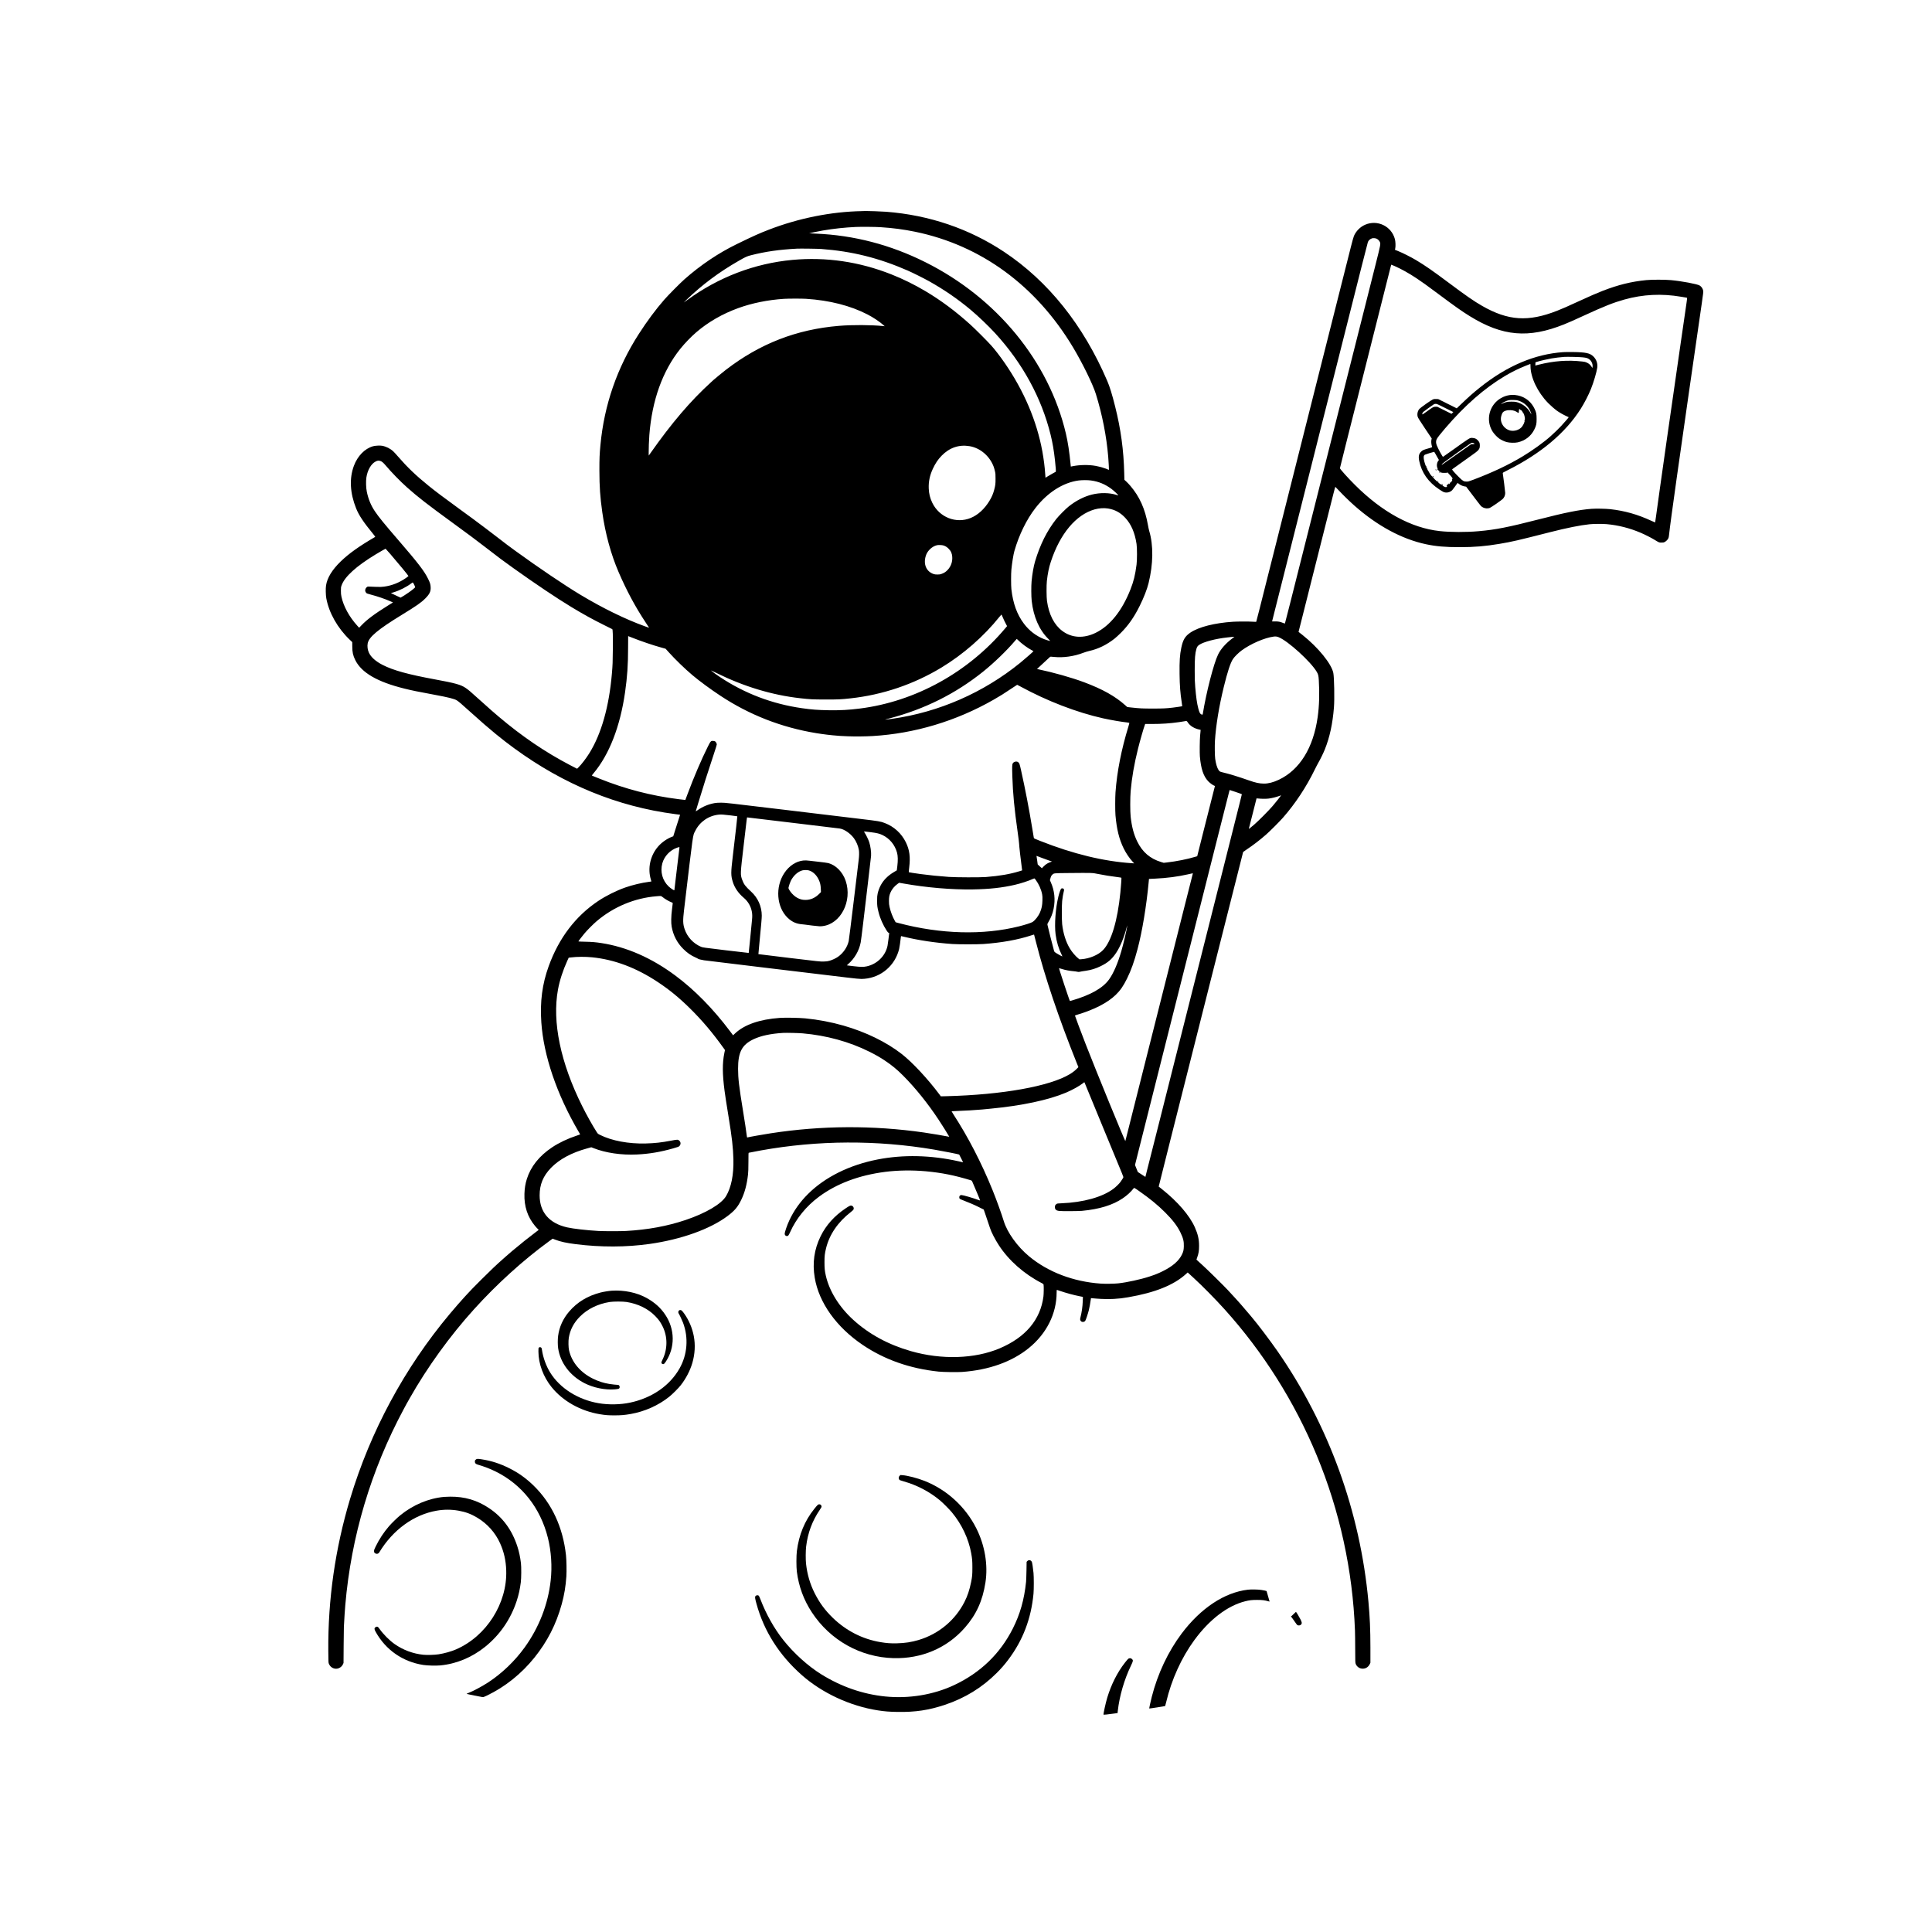 <?xml version="1.0" standalone="no"?>
<!DOCTYPE svg PUBLIC "-//W3C//DTD SVG 20010904//EN"
 "http://www.w3.org/TR/2001/REC-SVG-20010904/DTD/svg10.dtd">
<svg version="1.0" xmlns="http://www.w3.org/2000/svg"
 width="8334pt" height="8334pt" viewBox="0 0 8334 8334"
 preserveAspectRatio="xMidYMid meet">
<g transform="translate(0,8334) scale(0.1,-0.1)"
fill="#000000" stroke="none">
<path d="M37180 74233 c-1325 -24 -2729 -304 -4020 -803 -412 -159 -662 -271
-1380 -621 -793 -387 -1555 -899 -2255 -1517 -187 -166 -695 -678 -869 -877
-362 -414 -742 -925 -1096 -1475 -941 -1461 -1498 -3071 -1659 -4795 -39 -409
-45 -580 -45 -1100 2 -716 31 -1135 125 -1805 130 -920 373 -1813 703 -2577
343 -795 707 -1475 1150 -2148 84 -126 155 -235 159 -242 9 -15 -9 -10 -178
52 -856 311 -1813 779 -2785 1363 -686 413 -1782 1153 -2800 1891 -282 205
-400 293 -728 548 -215 168 -867 661 -1102 833 -63 46 -306 223 -540 394 -702
511 -1080 795 -1370 1030 -551 446 -920 800 -1328 1271 -71 83 -156 175 -188
206 -136 128 -306 215 -492 250 -91 17 -298 6 -392 -21 -355 -101 -666 -419
-824 -843 -202 -541 -170 -1172 94 -1832 121 -304 321 -603 749 -1124 67 -82
82 -106 71 -113 -695 -405 -1128 -714 -1484 -1058 -369 -358 -582 -705 -632
-1035 -20 -124 -14 -416 11 -550 114 -629 487 -1289 1013 -1792 l107 -102 1
-183 c1 -259 31 -392 130 -593 268 -542 949 -938 2104 -1225 326 -82 616 -141
1315 -270 596 -110 857 -176 960 -241 83 -52 195 -148 595 -509 446 -403 756
-672 1090 -946 2100 -1718 4366 -2818 6796 -3298 301 -60 665 -119 934 -153
118 -14 216 -27 217 -28 1 0 -29 -97 -68 -215 -39 -118 -106 -327 -149 -465
l-78 -250 -49 -18 c-217 -82 -445 -241 -600 -418 -346 -396 -466 -950 -313
-1442 12 -38 20 -70 18 -71 -2 -2 -48 -8 -103 -15 -304 -38 -727 -139 -1027
-246 -394 -140 -831 -358 -1168 -584 -976 -654 -1692 -1598 -2131 -2809 -279
-770 -379 -1534 -318 -2422 98 -1435 667 -3107 1602 -4705 38 -66 71 -123 73
-126 2 -4 -60 -28 -139 -53 -384 -125 -773 -309 -1071 -508 -554 -370 -921
-829 -1090 -1367 -63 -199 -95 -396 -103 -636 -18 -540 134 -1000 456 -1387
43 -51 97 -111 121 -131 23 -21 40 -40 38 -41 -1 -2 -50 -38 -108 -81 -286
-214 -715 -556 -1040 -831 -49 -42 -265 -229 -270 -234 -3 -3 -43 -39 -90 -80
-315 -277 -571 -520 -970 -919 -354 -354 -446 -449 -635 -655 -55 -60 -105
-114 -110 -120 -122 -131 -394 -443 -606 -696 -1953 -2328 -3431 -5068 -4308
-7990 -641 -2137 -956 -4331 -939 -6555 4 -492 4 -501 26 -557 71 -176 270
-260 437 -184 77 35 137 94 169 165 l25 57 5 750 c2 412 7 774 10 804 2 30 8
116 11 190 7 173 31 526 50 750 254 2961 1105 5818 2523 8460 57 107 115 213
127 235 13 22 71 126 130 230 757 1337 1731 2685 2771 3835 983 1088 2126
2124 3226 2926 l168 122 101 -40 c235 -91 485 -146 899 -198 1085 -136 2175
-132 3185 11 1361 193 2608 639 3360 1204 306 230 442 391 590 698 152 316
242 653 292 1090 13 118 17 240 18 545 0 340 2 393 15 396 28 8 325 65 520
100 2469 443 5001 455 7475 36 367 -62 1073 -201 1081 -213 0 -1 41 -78 89
-171 66 -127 83 -167 69 -162 -11 3 -89 21 -174 40 -1201 269 -2395 297 -3505
80 -1215 -237 -2271 -762 -3000 -1489 -347 -345 -611 -719 -806 -1138 -100
-216 -199 -503 -199 -580 0 -81 95 -127 154 -74 13 12 50 78 80 147 260 583
694 1117 1236 1521 765 570 1732 934 2865 1079 547 70 1165 78 1755 25 683
-63 1233 -173 1938 -388 42 -13 45 -17 78 -93 159 -362 328 -773 322 -780 -3
-2 -39 10 -80 26 -201 77 -659 210 -724 210 -57 0 -94 -37 -94 -94 0 -27 7
-52 18 -65 10 -12 80 -44 167 -76 227 -85 490 -199 689 -300 l180 -90 38 -105
c52 -145 189 -551 232 -688 56 -178 218 -493 383 -747 430 -660 1090 -1242
1850 -1633 65 -33 74 -41 80 -72 12 -60 8 -400 -6 -505 -128 -1003 -774 -1768
-1892 -2240 -1074 -453 -2498 -498 -3822 -119 -979 280 -1811 732 -2492 1353
-609 555 -1036 1247 -1184 1916 -45 204 -55 310 -55 565 -1 274 11 370 69 610
145 589 512 1125 1063 1553 63 48 110 93 119 112 33 68 -14 156 -91 170 -45 9
-86 -11 -248 -119 -483 -323 -844 -724 -1078 -1201 -279 -568 -362 -1156 -254
-1795 181 -1074 932 -2126 2064 -2892 943 -638 2045 -1026 3280 -1154 201 -21
804 -30 1012 -15 1159 84 2147 437 2877 1029 768 623 1200 1486 1201 2400 0
61 4 112 9 112 5 0 65 -20 132 -44 255 -89 598 -182 878 -237 l114 -22 -6
-186 c-8 -235 -45 -489 -103 -713 -17 -67 -13 -97 17 -140 43 -60 152 -55 195
9 26 39 112 295 153 458 26 99 59 283 88 484 l4 34 77 -7 c42 -3 124 -10 182
-15 204 -18 523 -23 728 -12 238 14 383 30 620 72 1162 201 1966 525 2491
1002 l75 67 35 -33 c20 -18 117 -107 216 -198 375 -342 942 -918 1340 -1359
1668 -1851 3016 -3988 3972 -6295 994 -2397 1555 -4965 1652 -7560 5 -121 9
-482 10 -803 2 -557 2 -585 22 -636 39 -105 139 -187 250 -203 153 -24 290 51
358 196 l26 56 0 665 c-1 778 -23 1284 -85 1965 -358 3895 -1707 7614 -3920
10806 -325 467 -859 1174 -1104 1460 -17 20 -60 71 -96 115 -97 117 -313 370
-375 438 -5 6 -44 49 -85 96 -41 47 -94 105 -117 130 -23 25 -50 55 -61 67
-38 44 -219 241 -316 343 -214 226 -833 835 -1046 1030 -123 113 -241 221
-262 240 l-37 35 34 98 c61 174 78 277 79 487 1 289 -49 509 -183 810 -228
510 -737 1101 -1411 1638 -80 64 -146 116 -147 117 -2 1 125 508 480 1915 124
492 469 1860 767 3040 297 1180 601 2384 675 2675 73 292 215 852 314 1245
1055 4183 1401 5552 1406 5559 3 5 76 57 163 114 269 179 560 402 821 631 165
143 586 565 736 736 536 612 1002 1318 1371 2075 58 117 129 255 160 307 74
125 211 405 272 558 212 529 336 1102 394 1815 29 356 12 1297 -27 1487 -80
393 -649 1095 -1327 1635 -68 54 -134 106 -148 116 l-25 17 189 748 c104 411
273 1082 376 1492 256 1014 844 3346 938 3717 43 167 79 303 83 303 3 0 79
-79 170 -176 170 -183 446 -450 654 -635 989 -873 2038 -1440 3079 -1664 441
-94 831 -128 1476 -128 613 0 1103 41 1705 143 553 94 745 138 2190 506 719
183 1284 296 1690 339 176 19 562 21 740 5 503 -45 995 -170 1467 -371 185
-79 448 -212 583 -294 219 -134 208 -130 315 -130 87 0 100 3 148 30 68 37
135 112 157 173 9 26 20 95 25 153 16 178 155 1205 330 2444 278 1966 777
5444 1080 7524 60 417 69 492 61 537 -18 97 -77 183 -155 229 -110 64 -774
189 -1236 231 -258 24 -817 25 -1062 1 -646 -63 -1213 -203 -1888 -465 -241
-93 -536 -222 -1015 -442 -531 -244 -703 -320 -945 -415 -1247 -490 -2113
-433 -3239 212 -351 201 -694 439 -1421 983 -702 525 -1028 752 -1425 989
-207 125 -592 318 -776 391 l-135 54 14 71 c19 96 10 285 -17 390 -146 556
-752 850 -1282 621 -212 -91 -396 -276 -485 -487 -19 -46 -74 -242 -129 -462
-53 -210 -141 -557 -195 -772 -54 -214 -232 -919 -395 -1565 -163 -646 -343
-1359 -400 -1585 -57 -225 -210 -833 -341 -1350 -295 -1171 -488 -1939 -1200
-4760 -311 -1232 -650 -2577 -754 -2990 -104 -412 -262 -1036 -350 -1385 -88
-349 -224 -887 -301 -1196 -77 -308 -144 -565 -148 -572 -5 -8 -39 -8 -126 -2
-162 13 -673 12 -870 0 -799 -52 -1480 -224 -1841 -466 -232 -156 -324 -309
-397 -660 -63 -298 -81 -575 -74 -1123 6 -512 30 -818 93 -1230 14 -90 24
-164 22 -166 -6 -4 -281 -45 -408 -60 -296 -34 -422 -40 -865 -40 -454 0 -545
5 -919 45 l-179 20 -76 68 c-440 396 -986 702 -1786 1002 -534 200 -1338 427
-2002 565 l-31 6 46 42 c128 115 299 274 406 377 103 101 122 115 150 113 17
-1 78 -7 135 -12 398 -41 865 25 1264 180 73 28 189 64 259 79 384 86 747 264
1088 532 58 46 177 155 266 243 328 327 578 685 818 1170 178 359 316 713 382
980 203 821 213 1639 28 2250 -14 44 -38 157 -54 250 -122 699 -363 1236 -764
1702 -53 62 -132 145 -175 184 l-78 71 -7 282 c-24 1002 -147 1903 -391 2876
-132 529 -232 852 -340 1105 -1033 2412 -2551 4310 -4460 5576 -1502 996
-3227 1581 -5080 1724 -186 14 -812 37 -880 33 -16 -1 -91 -3 -165 -5z m805
-693 c536 -35 999 -96 1485 -196 2841 -583 5216 -2320 6814 -4982 408 -681
861 -1605 989 -2022 277 -893 459 -1825 532 -2710 17 -214 36 -552 31 -558 -2
-2 -17 3 -33 11 -93 48 -371 130 -543 161 -295 53 -677 48 -977 -12 l-92 -18
-6 65 c-54 560 -118 984 -206 1358 -730 3108 -2980 5853 -6059 7392 -1509 754
-3084 1165 -4727 1233 -161 7 -291 14 -289 15 6 6 427 91 606 122 441 76 941
130 1413 151 230 10 839 5 1062 -10z m21402 -499 c57 -29 111 -85 135 -139 38
-86 34 -107 -185 -977 -113 -445 -304 -1206 -426 -1690 -122 -484 -327 -1296
-456 -1805 -128 -509 -311 -1231 -405 -1605 -94 -374 -218 -864 -275 -1090
-57 -225 -183 -725 -280 -1110 -97 -385 -223 -884 -280 -1110 -103 -407 -306
-1212 -685 -2715 -891 -3537 -1097 -4350 -1103 -4356 -2 -3 -38 8 -78 24 -138
55 -202 67 -345 66 l-131 -1 127 506 c71 278 219 866 330 1306 111 440 302
1198 425 1685 232 917 465 1842 805 3190 109 432 306 1217 439 1745 133 528
271 1073 306 1210 81 316 784 3104 1430 5670 141 561 263 1036 271 1054 31 74
87 126 173 158 51 19 156 11 208 -16z m-23962 -441 c1330 -98 2496 -390 3740
-935 203 -89 690 -332 905 -452 646 -361 1251 -776 1795 -1232 339 -284 780
-706 1072 -1025 1176 -1285 1991 -2781 2383 -4371 85 -345 141 -671 189 -1110
38 -337 46 -478 30 -487 -8 -5 -72 -40 -142 -78 -71 -38 -166 -94 -212 -124
l-84 -55 -5 42 c-3 23 -8 87 -11 142 -15 255 -64 638 -121 950 -241 1318 -795
2618 -1630 3826 -194 281 -427 582 -578 749 -195 215 -687 706 -896 896 -628
568 -1262 1041 -1925 1436 -487 290 -978 532 -1481 731 -1382 548 -2821 759
-4269 626 -1628 -149 -3194 -746 -4538 -1731 -81 -59 -150 -108 -152 -108 -2
0 56 57 129 128 673 647 1395 1185 2237 1668 307 176 359 199 535 244 622 158
1215 243 1984 284 126 7 907 -3 1045 -14z m24743 -741 c292 -129 600 -301 937
-524 239 -158 434 -299 945 -680 721 -538 1016 -746 1350 -952 1412 -873 2534
-971 4070 -355 204 82 410 173 870 385 869 400 1258 554 1731 686 800 224
1609 264 2449 120 96 -17 192 -33 213 -36 21 -3 40 -10 43 -14 3 -5 -7 -89
-21 -186 -14 -98 -71 -486 -125 -863 -55 -377 -111 -764 -125 -860 -243 -1652
-980 -6827 -1069 -7508 -19 -145 -36 -266 -39 -268 -2 -2 -77 30 -168 72 -588
273 -1148 431 -1769 500 -192 21 -611 29 -805 15 -525 -39 -1131 -160 -2300
-461 -1300 -334 -1840 -440 -2570 -504 -537 -48 -1226 -46 -1685 5 -1221 133
-2481 821 -3655 1994 -312 311 -644 682 -645 718 0 10 119 491 266 1070 512
2032 597 2368 1089 4317 272 1081 574 2278 671 2660 201 799 183 730 195 730
5 0 71 -27 147 -61z m-25393 -1409 c1008 -65 1911 -295 2645 -674 246 -126
531 -317 686 -457 l57 -52 -64 7 c-509 53 -1330 58 -1904 10 -1829 -150 -3418
-768 -4884 -1898 -117 -90 -492 -397 -537 -440 -6 -6 -56 -51 -110 -101 -882
-803 -1692 -1753 -2610 -3059 l-69 -99 -3 119 c-4 129 13 572 29 774 116 1494
568 2753 1333 3710 194 242 465 523 696 721 512 439 1128 793 1808 1039 596
216 1277 353 1972 399 184 12 771 13 955 1z m7048 -6356 c457 -77 859 -416
1036 -874 16 -41 42 -129 57 -195 26 -111 28 -135 28 -335 1 -229 -7 -289 -61
-490 -46 -172 -102 -301 -206 -472 -211 -345 -492 -602 -799 -729 -633 -263
-1359 23 -1664 656 -95 197 -141 382 -151 610 -13 292 43 566 175 850 109 235
223 406 380 567 339 348 749 488 1205 412z m-25420 -638 c70 -21 127 -69 231
-191 255 -302 633 -690 926 -951 475 -422 846 -711 1975 -1534 678 -494 972
-713 1375 -1024 658 -508 771 -593 1240 -927 948 -677 1879 -1301 2505 -1679
511 -309 918 -533 1410 -777 182 -90 337 -168 345 -172 25 -13 31 -240 26
-866 -4 -557 -9 -678 -41 -1055 -121 -1415 -451 -2585 -965 -3418 -141 -229
-345 -496 -482 -630 l-54 -52 -44 21 c-25 12 -144 73 -265 137 -1068 558
-2070 1239 -3070 2086 -241 204 -347 297 -745 655 -507 457 -551 494 -685 586
-204 140 -445 207 -1330 370 -1159 214 -1786 387 -2244 620 -307 156 -510 338
-600 537 -54 119 -73 268 -50 394 50 274 444 603 1484 1239 632 387 826 523
1005 704 183 185 237 299 227 484 -6 123 -25 186 -112 362 -162 332 -436 687
-1289 1675 -599 693 -838 987 -1008 1240 -166 248 -276 513 -344 835 -35 165
-44 458 -19 620 48 316 205 588 395 685 84 43 128 49 203 26z m30659 -842
c330 -45 611 -162 884 -365 103 -77 302 -264 292 -274 -4 -4 -35 2 -70 14
-301 100 -714 106 -1069 16 -342 -87 -675 -257 -992 -507 -132 -104 -439 -413
-547 -551 -399 -509 -692 -1096 -910 -1822 -64 -213 -121 -543 -151 -865 -19
-201 -16 -651 5 -840 76 -685 324 -1253 719 -1642 48 -49 85 -88 82 -88 -24 0
-184 47 -259 77 -350 137 -647 363 -878 671 -297 394 -472 876 -540 1487 -17
155 -17 677 0 845 30 297 87 652 128 795 197 694 528 1371 911 1862 523 672
1190 1096 1863 1187 144 19 394 20 532 0z m733 -1209 c299 -49 531 -174 743
-401 256 -272 416 -644 489 -1129 26 -173 26 -691 0 -890 -60 -459 -124 -719
-264 -1074 -363 -920 -880 -1564 -1498 -1868 -519 -254 -1036 -225 -1443 82
-351 264 -577 708 -659 1295 -22 159 -25 673 -5 855 38 337 88 581 172 835
396 1205 1082 2025 1885 2255 188 53 407 69 580 40z m-7116 -1590 c90 -23 162
-66 237 -140 104 -102 151 -206 161 -357 14 -212 -56 -410 -198 -563 -76 -81
-148 -128 -252 -167 -72 -27 -94 -31 -187 -31 -83 0 -119 5 -170 22 -313 108
-447 423 -334 783 33 104 80 182 162 269 90 96 212 168 327 192 47 11 204 6
254 -8z m-23852 -362 c343 -397 793 -943 793 -963 0 -4 -42 -36 -92 -72 -304
-212 -610 -335 -955 -383 -100 -14 -163 -16 -340 -11 -120 3 -252 9 -293 12
-67 5 -79 3 -110 -18 -51 -34 -84 -106 -76 -163 7 -46 41 -96 79 -117 11 -6
79 -26 151 -44 282 -73 614 -186 844 -287 l124 -54 -214 -133 c-591 -368 -909
-606 -1150 -859 l-96 -100 -79 87 c-348 384 -596 838 -684 1252 -18 81 -23
139 -23 255 0 143 1 154 31 238 130 368 633 825 1458 1325 184 111 427 252
437 252 4 0 92 -98 195 -217z m1044 -1345 c21 -43 39 -84 39 -92 0 -33 -207
-192 -470 -361 -82 -52 -153 -95 -159 -95 -6 0 -69 28 -139 63 -70 35 -162 79
-204 97 l-78 34 113 34 c271 82 569 233 786 399 53 40 50 43 112 -79z m25369
-1360 c40 -100 115 -258 166 -350 l36 -67 -78 -93 c-1597 -1900 -3880 -3160
-6274 -3462 -477 -61 -850 -81 -1345 -73 -468 8 -727 27 -1145 87 -1288 184
-2473 634 -3540 1343 -155 103 -301 208 -380 275 -23 20 49 -11 214 -93 1191
-590 2410 -958 3621 -1094 434 -49 548 -55 1100 -55 554 -1 653 4 1070 49
1389 151 2730 605 3925 1328 938 568 1830 1347 2504 2190 43 53 81 97 85 97 4
0 22 -37 41 -82z m-15953 -922 c394 -155 880 -320 1232 -417 l193 -54 126
-140 c289 -322 713 -732 1031 -999 317 -266 773 -602 1211 -891 1248 -824
2630 -1364 4120 -1609 301 -50 674 -95 915 -111 50 -3 104 -8 120 -10 17 -2
167 -9 335 -16 313 -12 770 -8 1080 11 1809 108 3595 644 5205 1563 290 166
464 274 787 493 126 85 231 154 235 154 3 0 65 -32 136 -71 1149 -628 2444
-1126 3582 -1378 332 -73 804 -154 1031 -176 40 -4 77 -11 84 -15 9 -6 1 -45
-33 -156 -306 -998 -493 -1949 -558 -2839 -17 -220 -17 -808 -1 -995 52 -600
157 -1026 352 -1425 102 -208 243 -418 386 -574 l68 -74 -104 7 c-1214 80
-2534 401 -3942 958 -275 108 -277 109 -283 141 -3 18 -32 196 -66 397 -143
869 -298 1675 -487 2528 -60 268 -70 294 -124 335 -65 49 -184 23 -229 -50
-30 -49 -34 -143 -20 -566 24 -748 84 -1375 236 -2448 30 -212 55 -412 55
-445 0 -81 75 -746 126 -1114 l6 -46 -118 -37 c-411 -126 -851 -202 -1444
-249 -258 -20 -1287 -17 -1600 5 -428 30 -841 72 -1220 123 -247 33 -502 73
-508 79 -3 3 5 94 18 203 56 459 16 759 -144 1087 -189 385 -506 676 -906 830
-190 74 -247 83 -1100 185 -377 45 -1830 219 -3230 388 -2483 298 -2550 306
-2730 306 -135 0 -212 -5 -285 -18 -271 -49 -514 -151 -737 -309 -50 -36 -77
-50 -74 -39 3 9 48 159 100 332 189 628 449 1446 686 2155 66 198 120 373 120
389 0 40 -34 107 -67 131 -18 13 -48 21 -88 23 -99 6 -112 -7 -230 -243 -270
-538 -606 -1324 -871 -2035 -54 -146 -99 -266 -100 -268 -1 -2 -130 13 -287
33 -1188 148 -2314 441 -3432 892 -143 58 -272 110 -287 116 -16 6 -28 14 -28
17 0 3 32 43 72 90 682 814 1149 2016 1362 3500 94 658 130 1177 130 1917 1
277 2 503 3 503 1 0 86 -33 190 -74z m27870 27 c403 -161 1388 -1057 1644
-1495 63 -108 76 -161 88 -358 35 -577 19 -1112 -49 -1593 -187 -1326 -774
-2275 -1673 -2702 -236 -112 -455 -169 -646 -167 -201 2 -355 35 -661 143
-444 156 -846 279 -1130 345 -103 24 -125 37 -165 97 -63 95 -116 271 -145
482 -18 129 -24 569 -11 780 41 660 176 1485 381 2321 159 652 287 1042 396
1205 65 99 234 266 368 366 389 288 988 549 1386 602 84 12 140 5 217 -26z
m-1996 -50 c-286 -216 -499 -456 -617 -698 -189 -386 -510 -1633 -660 -2562
-6 -38 -19 -41 -73 -14 -47 24 -79 90 -121 253 -57 218 -95 484 -131 918 -19
221 -23 338 -23 710 -1 531 16 746 74 941 25 84 53 125 118 171 184 128 713
268 1222 322 196 21 209 23 258 24 l43 2 -90 -67z m-9241 -79 c134 -137 412
-342 586 -431 41 -21 74 -41 74 -45 0 -11 -387 -350 -570 -499 -1587 -1289
-3504 -2128 -5515 -2414 -377 -53 -388 -52 -130 15 1515 396 2852 1063 4040
2015 470 377 1031 918 1385 1338 36 42 67 77 70 77 3 0 30 -25 60 -56z m7319
-3548 c98 -150 271 -257 495 -307 l58 -13 -6 -70 c-4 -39 -11 -120 -17 -181
-17 -188 -23 -746 -10 -895 46 -532 152 -848 356 -1068 70 -76 218 -183 270
-196 16 -4 25 -12 22 -19 -5 -13 -77 -299 -527 -2082 l-236 -940 -75 -22
c-336 -103 -827 -201 -1237 -247 l-133 -15 -112 34 c-476 144 -809 431 -1032
889 -147 303 -233 626 -282 1066 -24 220 -24 826 0 1105 53 594 152 1164 318
1830 87 349 244 896 299 1039 l10 26 284 0 c433 0 780 24 1177 80 113 16 223
34 245 39 82 19 88 16 133 -53z m2072 -3002 c143 -47 259 -90 259 -95 0 -5
-51 -213 -114 -461 -63 -249 -237 -939 -386 -1533 -301 -1195 -470 -1866 -988
-3920 -193 -764 -471 -1865 -617 -2445 -146 -580 -324 -1284 -395 -1565 -71
-280 -201 -798 -290 -1150 -89 -352 -208 -824 -265 -1050 -57 -225 -269 -1065
-470 -1865 -201 -800 -388 -1538 -415 -1640 -26 -102 -87 -341 -135 -531 l-87
-347 -163 106 -163 106 -61 151 -61 150 125 500 c119 474 327 1297 775 3075
108 432 374 1485 590 2340 216 855 481 1908 590 2340 232 918 502 1991 670
2655 65 259 198 785 295 1170 97 385 273 1083 391 1550 119 468 308 1215 420
1660 243 959 223 885 231 885 3 0 122 -39 264 -86z m1949 -148 c0 -10 -234
-305 -360 -452 -162 -191 -627 -659 -800 -806 -175 -149 -235 -195 -229 -178
3 8 79 307 169 664 l164 648 55 -6 c163 -17 369 -18 480 -2 132 18 313 63 426
104 86 32 95 34 95 28z m-23732 -861 c151 -18 276 -35 278 -38 5 -5 -64 -606
-197 -1732 -84 -702 -84 -819 1 -1095 78 -255 242 -493 472 -687 188 -158 311
-372 353 -612 17 -98 19 -208 4 -341 -5 -52 -39 -394 -74 -759 -35 -365 -66
-665 -68 -667 -2 -2 -449 50 -993 115 -963 115 -992 120 -1064 150 -335 142
-593 421 -709 767 -72 214 -77 370 -26 796 416 3502 375 3212 484 3432 195
398 577 662 1021 706 101 10 195 4 518 -35z m2668 -320 c1077 -129 1990 -240
2028 -245 192 -29 449 -203 605 -410 106 -141 193 -346 221 -520 15 -101 12
-260 -10 -430 -11 -85 -108 -888 -215 -1785 -108 -896 -205 -1667 -215 -1713
-62 -263 -233 -514 -461 -675 -91 -64 -254 -141 -369 -172 -78 -22 -123 -28
-250 -32 -152 -4 -179 -1 -1484 156 -731 88 -1330 162 -1331 163 -1 2 17 204
41 450 84 864 104 1101 104 1211 0 395 -166 769 -462 1038 -242 222 -310 311
-379 499 -88 241 -88 232 65 1535 141 1210 136 1165 146 1165 4 0 889 -106
1966 -235z m3404 -409 c227 -28 339 -56 465 -116 311 -149 536 -420 630 -760
39 -141 43 -334 13 -579 l-23 -185 -115 -68 c-148 -89 -245 -163 -350 -268
-181 -181 -306 -415 -362 -673 -18 -85 -22 -135 -22 -297 -1 -213 7 -278 60
-491 66 -271 198 -569 358 -811 38 -58 58 -79 79 -84 25 -5 27 -9 22 -37 -3
-18 -16 -128 -30 -245 -14 -118 -32 -244 -40 -281 -92 -437 -450 -790 -900
-887 -141 -30 -250 -29 -551 6 -153 17 -285 34 -293 36 -10 3 3 20 40 51 281
242 482 588 548 948 11 61 57 416 101 790 44 374 138 1168 209 1765 72 597
133 1123 136 1170 12 156 -24 424 -81 596 -33 102 -131 305 -183 382 -23 34
-41 65 -41 70 0 5 27 5 63 1 34 -5 154 -19 267 -33z m-8290 -653 c0 -17 -65
-560 -175 -1461 -25 -205 -45 -377 -45 -383 0 -24 -159 80 -244 160 -271 257
-375 638 -275 1001 86 309 334 570 641 675 87 29 98 30 98 8z m15615 -443 c99
-37 242 -89 317 -116 l137 -48 -76 -28 c-86 -31 -149 -66 -213 -117 -51 -40
-140 -132 -140 -144 0 -5 -42 31 -94 78 l-93 87 -22 166 c-12 92 -25 176 -28
186 -4 15 -2 18 13 12 11 -4 100 -38 199 -76z m2435 -699 c246 -51 555 -100
817 -132 122 -15 194 -27 197 -35 6 -17 -19 -383 -45 -634 -122 -1221 -388
-2106 -745 -2480 -202 -211 -580 -372 -933 -397 l-86 -6 -50 40 c-120 95 -271
272 -366 430 -170 280 -288 656 -331 1048 -18 162 -18 837 0 1000 15 142 47
330 67 399 20 67 19 102 -5 126 -23 23 -77 27 -103 8 -25 -20 -81 -176 -121
-338 -124 -507 -176 -1211 -121 -1637 41 -316 132 -618 261 -876 20 -38 34
-70 32 -72 -7 -7 -187 89 -265 141 -77 51 -83 57 -97 107 -56 197 -271 1044
-282 1114 -6 38 -2 49 45 127 106 175 180 365 220 566 80 403 40 779 -121
1144 l-39 88 21 75 c25 92 39 119 82 160 73 70 44 67 743 74 1000 9 982 9
1225 -40z m4095 17 c-3 -7 -163 -638 -355 -1403 -420 -1666 -647 -2565 -820
-3250 -71 -280 -260 -1030 -420 -1665 -160 -635 -331 -1312 -380 -1505 -49
-192 -278 -1104 -510 -2025 -232 -921 -424 -1682 -426 -1690 -11 -32 -1287
3083 -1714 4185 -200 516 -460 1209 -460 1226 0 4 39 19 88 34 741 220 1315
515 1671 860 197 191 328 380 486 700 178 361 313 739 454 1270 203 765 384
1856 482 2901 l12 130 254 12 c522 25 989 86 1428 186 222 51 216 50 210 34z
m-6779 -270 c139 -189 240 -418 280 -633 13 -71 15 -126 11 -265 -7 -212 -31
-332 -102 -501 -69 -165 -209 -346 -325 -421 -58 -37 -320 -122 -575 -186
-1548 -390 -3394 -340 -5205 141 l-125 34 -34 59 c-94 163 -185 403 -227 596
-22 100 -27 149 -27 263 0 159 14 241 63 359 60 144 171 279 311 379 l67 47
195 -34 c985 -175 2072 -267 2982 -253 717 12 1263 72 1810 198 254 58 598
170 775 252 30 14 61 26 68 26 6 1 33 -27 58 -61z m-16101 -740 c104 -86 277
-188 398 -233 33 -12 47 -23 47 -36 0 -11 -14 -131 -32 -267 -39 -306 -44
-582 -14 -747 68 -373 233 -692 496 -955 169 -170 336 -287 533 -372 51 -22
97 -46 103 -53 13 -17 137 -49 264 -69 52 -9 1204 -148 2560 -311 1356 -162
2593 -311 2750 -330 1429 -173 1424 -173 1610 -157 724 62 1316 569 1495 1280
17 69 60 360 71 485 4 42 10 77 14 77 4 0 72 -16 151 -35 622 -149 1330 -255
2064 -307 240 -17 1102 -17 1335 0 797 58 1479 181 2061 371 68 22 124 39 125
38 1 -1 40 -153 87 -337 376 -1483 976 -3264 1750 -5194 l76 -188 -57 -60
c-74 -78 -193 -171 -310 -242 -868 -525 -2910 -891 -5317 -952 l-250 -6 -55
74 c-504 676 -1177 1398 -1635 1754 -665 517 -1539 943 -2510 1223 -524 150
-1084 257 -1645 312 -267 26 -857 37 -1103 20 -864 -61 -1525 -290 -1927 -668
l-87 -82 -129 172 c-733 975 -1529 1786 -2364 2406 -1021 759 -2096 1232
-3187 1400 -244 38 -420 53 -705 58 -159 3 -288 9 -288 13 0 13 154 214 259
340 120 144 381 407 526 530 731 623 1642 1003 2590 1079 195 16 194 16 250
-31z m20035 -1340 c-54 -282 -155 -705 -236 -985 -153 -531 -337 -959 -529
-1228 -267 -376 -797 -677 -1611 -914 -39 -12 -76 -21 -81 -21 -15 0 -480
1404 -469 1417 1 1 51 -14 111 -33 172 -54 328 -83 595 -108 25 -2 66 -9 92
-16 37 -9 59 -9 95 0 55 13 112 23 268 45 221 31 420 93 630 195 317 154 489
302 677 585 172 258 343 674 449 1092 13 51 25 90 27 88 2 -2 -6 -54 -18 -117z
m-23069 -1263 c966 -97 1903 -450 2839 -1070 501 -332 916 -672 1394 -1144
517 -511 963 -1038 1431 -1691 l68 -95 -27 -130 c-89 -436 -86 -902 10 -1635
28 -213 81 -555 173 -1120 145 -882 196 -1334 208 -1825 16 -668 -91 -1207
-314 -1587 -201 -343 -868 -737 -1747 -1034 -789 -266 -1634 -422 -2576 -474
-231 -13 -935 -13 -1175 0 -502 27 -1094 95 -1360 155 -773 175 -1186 655
-1187 1380 0 471 152 838 492 1189 357 369 890 655 1556 837 l181 50 99 -39
c516 -205 1207 -306 1872 -273 536 26 1018 108 1567 265 218 62 232 68 266
104 61 65 60 159 -2 221 -59 60 -82 60 -352 8 -421 -81 -713 -113 -1102 -123
-738 -20 -1465 117 -1968 368 -97 48 -98 49 -151 131 -180 280 -424 716 -619
1107 -937 1873 -1304 3638 -1048 5031 73 397 213 828 401 1241 l62 136 97 12
c264 32 617 34 912 5z m9079 -3280 c1030 -90 2015 -360 2880 -791 278 -139
459 -242 675 -387 300 -200 518 -380 784 -647 529 -532 1058 -1189 1525 -1894
169 -255 393 -613 462 -738 2 -3 -4 -4 -13 -2 -122 28 -796 141 -1088 183
-2197 314 -4404 302 -6594 -35 -350 -54 -934 -158 -1012 -180 -14 -4 -18 11
-28 93 -25 203 -84 594 -161 1063 -171 1047 -211 1386 -212 1805 -1 717 166
1038 665 1275 314 150 745 242 1277 274 135 8 672 -4 840 -19z m12395 -2683
c113 -276 355 -866 539 -1310 372 -900 752 -1819 845 -2046 34 -82 61 -155 61
-162 0 -19 -66 -129 -126 -209 -63 -85 -201 -219 -304 -296 -481 -360 -1299
-587 -2248 -625 -153 -6 -177 -9 -204 -28 -55 -37 -73 -71 -73 -136 0 -101 57
-153 183 -167 125 -13 829 -10 987 5 753 71 1326 248 1761 543 183 124 347
274 462 423 28 37 21 40 242 -114 482 -338 797 -597 1121 -920 324 -323 525
-586 660 -865 120 -246 154 -388 146 -605 -5 -153 -19 -214 -77 -338 -129
-274 -398 -511 -820 -721 -203 -101 -325 -150 -574 -233 -378 -125 -978 -257
-1361 -298 -167 -18 -564 -24 -750 -11 -1189 83 -2279 499 -3100 1183 -501
417 -938 1027 -1085 1513 -93 306 -319 933 -484 1338 -481 1185 -1051 2286
-1690 3270 -42 64 -76 121 -76 126 0 4 96 11 213 15 324 10 856 42 1107 66 58
6 224 22 370 36 1341 128 2483 371 3242 690 273 115 574 282 736 408 l57 44
18 -36 c9 -21 109 -263 222 -540z"/>
<path d="M67432 68150 c-1231 -86 -2421 -590 -3587 -1521 -291 -231 -486 -404
-823 -727 l-183 -176 -399 199 -399 199 -89 4 c-76 4 -96 1 -148 -20 -69 -28
-527 -351 -575 -406 -77 -88 -107 -223 -75 -338 14 -47 77 -149 311 -499 l295
-440 -10 -40 c-21 -86 -11 -209 26 -325 4 -12 -29 -25 -148 -59 -222 -64 -251
-76 -313 -132 -109 -100 -135 -210 -96 -405 104 -512 392 -923 871 -1239 71
-47 149 -94 173 -105 124 -55 281 -24 381 76 15 16 71 90 124 164 52 74 98
139 103 144 4 5 29 -10 56 -32 64 -54 161 -99 247 -113 l71 -12 76 -101 c388
-514 535 -706 562 -734 18 -18 61 -48 97 -65 87 -43 196 -50 283 -17 57 21
483 316 556 383 71 67 111 162 111 262 0 49 -85 740 -105 848 -4 27 0 30 205
132 1436 718 2498 1610 3157 2650 160 253 336 593 442 858 113 280 242 716
271 915 26 179 -36 359 -169 488 -146 143 -327 181 -896 189 -154 2 -335 0
-403 -5z m846 -225 c151 -16 201 -31 268 -76 107 -72 172 -224 150 -345 l-8
-37 -37 59 c-48 76 -108 128 -197 171 -59 28 -93 37 -194 48 -625 73 -1237 28
-1898 -139 l-133 -34 3 70 3 70 60 19 c129 41 469 120 635 148 150 26 361 51
545 65 120 9 667 -3 803 -19z m-2258 -370 c0 -492 302 -1128 759 -1599 103
-105 270 -251 381 -333 95 -69 278 -174 393 -226 62 -27 114 -51 116 -53 6 -6
-182 -224 -329 -382 -116 -125 -247 -252 -445 -432 -277 -252 -789 -622 -1205
-872 -623 -375 -1280 -686 -2120 -1006 -212 -80 -230 -85 -305 -86 -121 -1
-163 23 -335 195 -200 200 -303 320 -288 336 12 11 419 302 865 618 221 157
268 198 303 270 21 42 25 65 25 140 0 103 -16 144 -88 222 -60 65 -125 95
-219 101 -133 8 -81 39 -850 -510 -230 -164 -424 -301 -430 -303 -20 -8 -204
328 -269 490 -41 104 -43 187 -6 269 57 124 590 744 1002 1165 843 862 1720
1505 2587 1897 111 50 438 184 451 184 4 0 7 -38 7 -85z m-3682 -1813 l353
-177 -39 -38 -39 -38 -308 153 -308 153 -71 0 c-91 -1 -111 -12 -371 -200
-172 -124 -200 -142 -203 -124 -5 31 15 72 51 106 33 31 351 260 433 313 38
23 59 30 98 29 46 0 89 -19 404 -177z m1231 -1517 c16 -8 31 -21 34 -29 5 -12
-6 -15 -61 -14 -44 1 -77 -4 -97 -14 -16 -9 -304 -212 -640 -452 -335 -239
-611 -433 -613 -431 -3 2 4 19 15 37 13 24 195 159 638 476 560 400 622 442
657 442 22 0 52 -7 67 -15z m-1649 -462 c25 -47 69 -126 98 -175 l52 -88 -30
-42 c-60 -83 -75 -198 -40 -298 11 -30 21 -59 23 -64 1 -5 -7 -10 -18 -11 -11
-1 -27 -6 -36 -9 -10 -4 -20 -3 -24 3 -9 16 -25 13 -25 -4 0 -11 11 -15 40
-15 22 0 40 4 40 8 0 4 9 8 19 9 14 1 18 -3 14 -14 -4 -10 -2 -14 4 -10 5 3
23 -8 39 -25 16 -17 24 -28 18 -25 -9 5 -11 -19 -5 -53 1 -3 10 -6 20 -6 24 0
17 16 -7 17 -14 0 -13 2 3 9 l20 9 -20 0 c-16 1 -17 3 -6 10 15 10 42 -8 34
-23 -3 -4 5 -5 18 -1 22 7 23 7 9 -10 -14 -17 -14 -17 8 -6 13 7 22 8 22 2 0
-13 231 -12 248 1 9 8 18 5 32 -12 11 -12 17 -27 14 -32 -3 -4 -1 -7 4 -6 5 2
44 -36 87 -85 68 -78 75 -90 63 -105 -12 -15 -11 -16 5 -3 12 10 21 11 28 4 8
-8 7 -13 -2 -18 -8 -6 -10 -4 -4 6 7 12 6 12 -7 1 -9 -7 -18 -31 -20 -53 -3
-32 -1 -38 11 -34 9 4 -3 -11 -27 -33 -23 -21 -42 -45 -43 -53 0 -8 -4 -6 -9
6 -8 20 -9 20 -9 -1 -1 -11 -10 -30 -21 -42 -11 -12 -20 -27 -20 -33 0 -7 -9
-2 -20 11 l-20 23 4 -29 c2 -16 1 -23 -1 -16 -7 19 -19 15 -52 -19 -35 -35
-38 -44 -14 -53 15 -6 14 -8 -3 -24 -35 -31 -58 -47 -51 -35 4 6 3 14 -3 18
-5 3 -10 2 -10 -4 0 -11 -109 44 -128 64 -4 5 -2 6 3 2 6 -3 12 3 12 14 1 12
-5 19 -15 19 -15 0 -15 2 -2 10 8 5 12 10 8 10 -3 0 -15 3 -25 6 -15 5 -15 4
-3 -5 13 -9 13 -11 0 -11 -9 0 -21 5 -28 12 -6 6 -15 9 -18 5 -4 -4 13 -15 37
-26 27 -12 36 -20 24 -20 -11 0 -55 25 -98 55 -61 43 -77 59 -72 74 3 10 -1
25 -10 34 -18 17 -50 22 -40 6 3 -5 13 -10 21 -10 8 0 14 -7 14 -16 0 -23 -8
-17 -139 110 -47 45 -60 64 -56 80 3 12 2 15 -1 9 -3 -7 -13 -13 -21 -13 -14
0 -14 2 0 18 10 10 14 22 10 25 -3 4 -1 7 5 7 20 0 13 16 -7 17 -11 1 -21 -6
-24 -17 -3 -14 -1 -17 12 -13 12 5 13 3 4 -7 -13 -14 -33 -5 -33 16 0 8 -6 14
-12 14 -14 0 -113 134 -107 145 2 3 -4 11 -13 16 -11 6 -15 16 -11 26 4 11 3
14 -5 9 -8 -5 -10 -1 -5 10 4 11 3 15 -5 10 -14 -8 -36 30 -26 46 4 6 3 8 -3
5 -6 -4 -14 0 -17 9 -4 10 -2 13 7 9 6 -4 5 -1 -4 7 -9 7 -14 19 -11 27 3 9 0
11 -8 6 -9 -6 -9 -3 0 15 13 24 -1 52 -15 29 -5 -8 -4 -10 3 -5 7 4 12 3 12
-3 0 -22 -18 -19 -29 5 -10 22 -9 28 5 39 16 11 16 12 0 18 -10 4 -15 3 -11
-3 3 -6 3 -10 0 -10 -13 0 -55 108 -80 204 -49 190 -44 270 20 312 24 15 364
121 395 123 9 0 33 -33 60 -86z"/>
<path d="M65139 66300 c-275 -35 -535 -184 -699 -402 -259 -343 -282 -805 -58
-1168 60 -97 181 -228 278 -300 84 -62 229 -132 335 -160 121 -33 349 -39 471
-12 329 73 584 273 726 568 79 166 92 227 92 444 -1 214 -13 278 -88 435 -128
270 -340 459 -615 549 -137 45 -311 63 -442 46z m379 -248 c241 -79 431 -263
516 -500 35 -98 33 -110 -7 -37 -103 190 -254 334 -442 421 -138 64 -212 79
-385 78 -175 0 -248 -15 -387 -78 -71 -33 -75 -33 -48 -10 40 34 144 92 208
116 100 39 166 48 312 44 124 -3 151 -7 233 -34z m32 -362 c0 -5 3 -9 8 -9 19
3 25 -2 12 -12 -12 -8 -11 -9 7 -7 21 3 83 -45 83 -64 0 -5 9 -19 20 -30 13
-14 18 -29 14 -42 -4 -17 -3 -18 5 -6 22 31 80 -148 81 -248 0 -33 -4 -51 -10
-47 -6 4 -7 -1 -3 -10 3 -10 0 -21 -8 -26 -10 -6 -11 -9 -1 -9 14 0 7 -45 -11
-67 -5 -7 -7 -13 -4 -13 13 0 -67 -144 -100 -181 -118 -131 -326 -192 -503
-150 -238 57 -419 304 -396 538 8 82 39 178 73 230 48 75 188 119 348 110 120
-7 209 -36 300 -101 44 -30 50 -28 51 21 3 69 14 133 25 133 5 0 9 -4 9 -10z"/>
<path d="M34647 46220 c-312 -35 -607 -230 -811 -535 -405 -606 -339 -1481
146 -1941 180 -170 368 -255 610 -274 65 -5 121 -11 126 -14 4 -2 152 -21 327
-42 302 -34 326 -36 428 -25 788 85 1301 1076 1008 1951 -129 384 -424 685
-755 770 -41 10 -219 35 -397 54 -178 20 -358 41 -399 46 -124 16 -201 19
-283 10z m238 -425 c173 -45 335 -195 430 -398 62 -130 86 -235 92 -395 l6
-144 -74 -74 c-172 -175 -374 -264 -594 -264 -129 0 -226 24 -344 85 -108 56
-234 169 -308 277 -74 108 -86 134 -78 177 12 64 67 224 98 286 113 225 306
399 497 449 73 19 202 20 275 1z"/>
<path d="M26385 27663 c-121 -8 -359 -47 -479 -78 -562 -145 -1006 -414 -1353
-819 -267 -311 -427 -665 -478 -1052 -20 -150 -19 -397 1 -531 94 -634 517
-1194 1142 -1511 386 -196 881 -297 1296 -264 185 14 215 29 216 105 0 41 -34
87 -65 87 -54 0 -278 24 -380 41 -254 42 -467 111 -700 224 -551 269 -925 714
-1040 1235 -26 118 -31 391 -10 525 55 350 216 657 484 925 330 329 773 545
1283 627 160 25 566 25 727 0 498 -79 933 -293 1241 -613 147 -152 220 -255
309 -433 228 -453 224 -996 -10 -1463 -22 -43 -39 -88 -39 -101 0 -52 57 -87
107 -64 12 5 48 47 78 92 412 613 404 1409 -21 2037 -201 298 -449 520 -799
716 -419 235 -977 351 -1510 315z"/>
<path d="M29285 26805 c-29 -28 -34 -88 -11 -121 32 -46 147 -288 189 -399
245 -650 190 -1377 -152 -1979 -420 -741 -1191 -1272 -2134 -1471 -419 -89
-924 -98 -1352 -25 -889 151 -1672 646 -2090 1320 -177 286 -309 648 -356 978
-9 68 -16 86 -37 102 -31 25 -63 25 -93 1 -23 -19 -24 -23 -23 -178 3 -525
211 -1087 568 -1529 486 -603 1250 -1032 2083 -1169 249 -41 357 -49 633 -49
283 0 432 13 695 59 608 107 1195 369 1660 741 144 115 391 362 496 494 224
284 409 637 504 966 113 388 134 777 64 1154 -66 352 -214 698 -417 980 -88
121 -119 150 -164 150 -28 0 -46 -7 -63 -25z"/>
<path d="M20522 20376 c-33 -31 -37 -39 -37 -85 0 -69 34 -104 130 -132 264
-76 522 -175 752 -288 1144 -561 1943 -1573 2268 -2870 144 -577 187 -1231
120 -1836 -114 -1030 -501 -2027 -1124 -2890 -421 -585 -983 -1123 -1571
-1507 -267 -174 -647 -377 -869 -463 -57 -23 -69 -31 -55 -37 21 -8 605 -125
674 -134 41 -5 58 0 200 68 778 373 1483 938 2046 1638 557 694 935 1434 1173
2296 112 404 174 779 202 1204 15 228 6 706 -16 910 -131 1207 -610 2239
-1396 3005 -326 317 -649 549 -1040 745 -407 205 -775 324 -1199 390 -184 29
-212 27 -258 -14z"/>
<path d="M38805 19677 c-56 -56 -48 -153 17 -188 10 -5 80 -27 156 -49 581
-165 1108 -440 1564 -817 132 -110 408 -387 523 -526 422 -509 717 -1134 829
-1757 44 -247 51 -331 51 -625 0 -310 -7 -382 -55 -622 -70 -345 -154 -594
-285 -853 -403 -791 -1110 -1381 -1965 -1639 -321 -97 -597 -140 -960 -148
-267 -6 -431 6 -705 52 -772 130 -1480 492 -2054 1050 -339 330 -574 652 -785
1072 -196 392 -316 804 -367 1263 -19 171 -17 564 5 740 70 586 263 1103 589
1582 73 109 79 121 74 155 -9 52 -46 83 -99 83 -48 0 -71 -22 -215 -200 -410
-509 -661 -1118 -749 -1815 -26 -201 -26 -694 -1 -890 83 -646 298 -1224 654
-1765 789 -1197 2097 -1929 3515 -1966 1213 -32 2306 434 3077 1312 494 562
769 1165 890 1954 117 758 -27 1608 -397 2340 -468 926 -1267 1657 -2229 2039
-307 121 -734 232 -960 248 l-82 6 -36 -36z"/>
<path d="M19155 18769 c-674 -63 -1340 -344 -1895 -798 -133 -108 -366 -336
-479 -466 -229 -265 -422 -559 -579 -882 -57 -117 -67 -146 -67 -191 0 -48 4
-57 32 -82 64 -58 150 -45 195 29 587 970 1489 1625 2476 1796 316 55 627 55
938 0 308 -54 547 -143 814 -304 435 -262 777 -646 982 -1103 168 -373 251
-744 265 -1178 45 -1415 -857 -2832 -2164 -3399 -208 -90 -505 -174 -753 -212
-173 -26 -492 -36 -656 -20 -441 44 -878 206 -1239 460 -227 160 -485 419
-652 654 -30 42 -63 82 -73 87 -35 19 -78 11 -112 -19 -48 -43 -44 -83 22
-201 433 -776 1169 -1286 2053 -1421 172 -27 533 -36 718 -20 694 63 1367 340
1939 798 639 512 1110 1194 1368 1983 87 265 140 507 178 805 23 175 26 663 6
825 -34 276 -83 503 -157 730 -233 713 -636 1256 -1220 1644 -517 344 -1045
500 -1678 495 -95 -1 -212 -5 -262 -10z"/>
<path d="M44355 16030 c-11 -4 -31 -20 -45 -35 l-25 -27 -6 -376 c-4 -207 -12
-426 -18 -487 -79 -765 -255 -1388 -571 -2015 -550 -1090 -1403 -1911 -2539
-2443 -889 -416 -1950 -590 -2966 -487 -969 99 -1896 420 -2763 959 -564 349
-1188 913 -1633 1476 -396 499 -742 1116 -992 1769 -25 65 -54 127 -63 137
-39 44 -124 30 -154 -26 -18 -33 -7 -101 50 -310 326 -1188 979 -2218 1955
-3081 880 -778 2092 -1340 3285 -1524 293 -46 495 -61 850 -67 764 -12 1346
75 2040 307 864 288 1604 743 2236 1374 200 201 331 351 497 571 631 836 988
1772 1089 2850 17 180 17 729 0 895 -24 234 -54 435 -72 477 -27 61 -94 89
-155 63z"/>
<path d="M53830 14766 c-1010 -118 -2033 -795 -2857 -1891 -583 -775 -1034
-1731 -1289 -2729 -51 -202 -115 -498 -109 -505 6 -6 679 99 686 107 3 4 23
79 44 167 230 972 658 1916 1214 2675 650 888 1427 1483 2189 1675 195 49 283
59 517 60 225 0 338 -14 490 -60 27 -8 50 -13 52 -11 2 1 -9 36 -23 77 -14 41
-43 141 -64 223 -22 82 -41 150 -44 153 -7 8 -118 31 -226 48 -145 22 -437 27
-580 11z"/>
<path d="M55820 13731 c-41 -43 -88 -87 -104 -98 l-29 -20 75 -99 c42 -54 101
-138 131 -186 50 -77 61 -89 98 -99 51 -16 112 3 142 43 35 47 27 92 -37 218
-63 123 -178 313 -192 317 -5 1 -43 -33 -84 -76z"/>
<path d="M48680 11793 c-31 -22 -67 -63 -160 -182 -322 -413 -583 -931 -755
-1496 -74 -244 -178 -725 -161 -742 6 -6 177 13 482 54 l122 16 11 103 c72
635 276 1338 563 1936 104 216 107 237 43 296 -28 26 -43 32 -78 32 -24 0 -53
-7 -67 -17z"/>
</g>
</svg>
